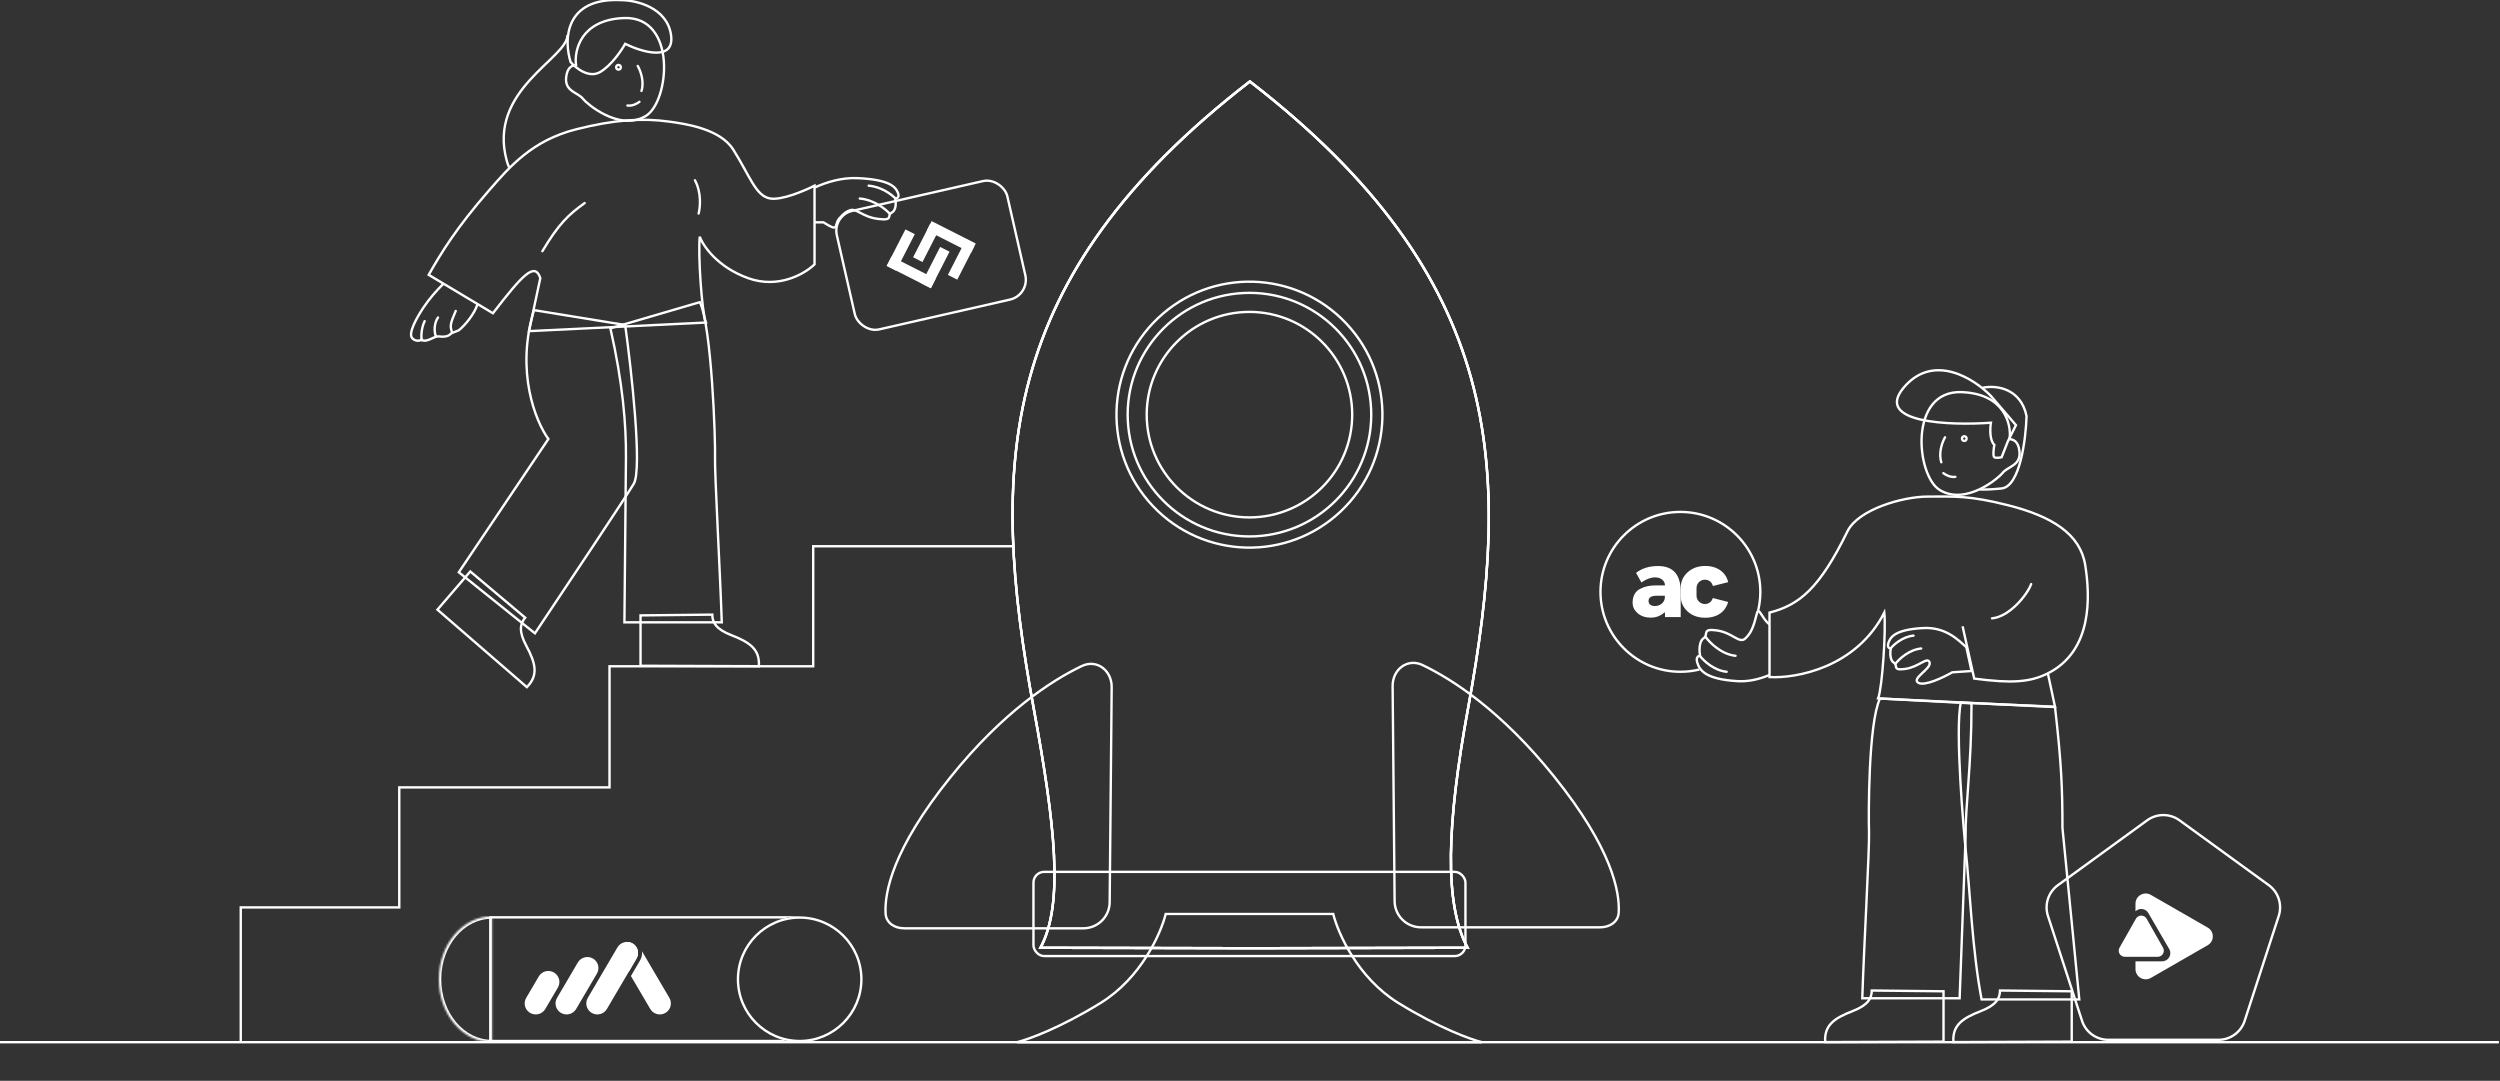 <svg width="1293" height="559" viewBox="0 0 1293 559" fill="none" xmlns="http://www.w3.org/2000/svg">
<rect x="0" y="0" width="1293" height="559" fill="#333333" stroke="none"/>
<g clip-path="url(#clip0)">
<path d="M560.315 480.12H467.584C462.715 480.12 458.305 477.363 458.03 472.502C457.427 461.824 461.437 439.401 491.539 401.999C518.922 367.976 544.072 351.867 559.478 344.486C567.267 340.754 575.038 346.745 574.958 355.381L573.924 466.638C573.854 474.104 567.782 480.12 560.315 480.12Z" stroke="white" stroke-width="1.237"/>
<path d="M734.908 479.605H827.639C832.508 479.605 836.918 476.848 837.193 471.987C837.796 461.309 833.786 438.886 803.684 401.484C776.301 367.46 751.151 351.351 735.745 343.97C727.956 340.239 720.185 346.229 720.265 354.866L721.299 466.122C721.369 473.588 727.441 479.605 734.908 479.605Z" stroke="white" stroke-width="1.237"/>
<path d="M538.137 490.187C550.408 467.398 545.637 426.188 534.608 366.232C511.659 241.485 514.77 143.906 646.434 42.129C778.099 143.906 782.248 241.485 759.299 366.232C748.27 426.188 746.756 467.398 759.027 490.187L646.984 490.42H646.807L538.137 490.187Z" stroke="white" stroke-width="1.237"/>
<path d="M538.137 490.187C550.408 467.398 545.637 426.188 534.608 366.232C511.659 241.485 514.77 143.906 646.434 42.129C778.099 143.906 782.248 241.485 759.299 366.232C748.27 426.188 746.756 467.398 759.027 490.187L646.984 490.42H646.807L538.137 490.187Z" stroke="white" stroke-width="1.237"/>
<path d="M569.302 518.686L568.977 518.16L568.977 518.16L569.302 518.686ZM602.905 472.704L602.905 472.085L602.42 472.085L602.304 472.555L602.905 472.704ZM525.973 539.024L525.828 538.423L525.973 539.643L525.973 539.024ZM646.215 539.025L646.215 539.643H646.215V539.025ZM766.477 539.025V539.643L766.622 538.423L766.477 539.025ZM723.147 518.686L723.472 518.16L723.472 518.16L723.147 518.686ZM689.545 472.704L690.145 472.555L690.029 472.085L689.545 472.085L689.545 472.704ZM646.234 472.704L646.234 473.322H646.234L646.234 472.704ZM569.627 519.212C590.797 506.13 601.025 482.872 603.505 472.852L602.304 472.555C599.872 482.383 589.781 505.304 568.977 518.16L569.627 519.212ZM526.118 539.626C531.894 538.232 548.599 532.208 569.627 519.212L568.977 518.16C548.032 531.103 531.448 537.066 525.828 538.423L526.118 539.626ZM646.215 538.406L525.973 538.406L525.973 539.643L646.215 539.643L646.215 538.406ZM646.215 539.643H766.477V538.406H646.215V539.643ZM766.622 538.423C761.001 537.066 744.418 531.104 723.472 518.16L722.822 519.212C743.851 532.208 760.555 538.232 766.332 539.626L766.622 538.423ZM723.472 518.16C702.669 505.304 692.578 482.383 690.145 472.555L688.944 472.853C691.424 482.872 701.652 506.13 722.822 519.212L723.472 518.16ZM689.545 472.085L646.234 472.085L646.234 473.322L689.545 473.322L689.545 472.085ZM602.905 473.322L646.234 473.322L646.234 472.085L602.905 472.085L602.905 473.322Z" fill="white"/>
<path d="M124.522 539.024V469.308H206.503V407.235H315.244V344.598H420.588V282.525H523.999" stroke="white" stroke-width="1.237"/>
<path d="M534.608 366.232L533.999 366.344L533.999 366.344L534.608 366.232ZM538.137 490.187L537.593 489.894L537.103 490.803L538.136 490.805L538.137 490.187ZM646.434 42.129L646.813 41.639L646.434 41.347L646.056 41.639L646.434 42.129ZM759.299 366.232L758.691 366.12L758.691 366.12L759.299 366.232ZM759.027 490.187L759.029 490.805L760.062 490.803L759.572 489.894L759.027 490.187ZM646.984 490.42V491.039L646.985 491.039L646.984 490.42ZM646.807 490.42L646.806 491.039H646.807V490.42ZM533.999 366.344C539.514 396.321 543.457 421.577 544.492 442.178C545.528 462.794 543.646 478.653 537.593 489.894L538.682 490.48C544.9 478.932 546.767 462.791 545.728 442.116C544.688 421.426 540.731 396.1 535.216 366.12L533.999 366.344ZM646.056 41.639C580.146 92.588 546.355 142.534 531.944 195.404C517.539 248.254 522.521 303.95 533.999 366.344L535.216 366.12C523.746 303.768 518.809 248.3 533.138 195.73C547.462 143.179 581.059 93.446 646.813 42.618L646.056 41.639ZM646.056 42.618C711.811 93.447 745.668 143.181 760.251 195.732C774.839 248.303 770.161 303.77 758.691 366.12L759.908 366.344C771.386 303.948 776.108 248.252 761.443 195.401C746.772 142.532 712.722 92.588 646.813 41.639L646.056 42.618ZM758.691 366.12C753.173 396.113 750.031 421.444 749.807 442.141C749.583 462.826 752.274 478.95 758.483 490.48L759.572 489.894C753.51 478.635 750.821 462.759 751.044 442.154C751.267 421.559 754.396 396.307 759.908 366.344L758.691 366.12ZM759.026 489.568L646.982 489.802L646.985 491.039L759.029 490.805L759.026 489.568ZM646.807 491.039H646.984V489.802H646.807V491.039ZM538.136 490.805L646.806 491.039L646.808 489.802L538.139 489.568L538.136 490.805Z" fill="white"/>
<circle cx="646.218" cy="214.459" r="68.777" transform="rotate(-133.427 646.218 214.459)" stroke="white" stroke-width="1.237"/>
<circle cx="646.218" cy="214.459" r="62.989" transform="rotate(-2.787 646.218 214.459)" stroke="white" stroke-width="1.237"/>
<circle cx="646.218" cy="214.459" r="53.144" stroke="white" stroke-width="1.237"/>
<rect x="534.507" y="450.919" width="223.422" height="43.571" rx="5.567" stroke="white" stroke-width="1.237"/>
<path d="M0 539.024H1292.44" stroke="white" stroke-width="1.237"/>
<rect x="430.474" y="111.411" width="90.456" height="62.862" rx="10.516" transform="rotate(-12.834 430.474 111.411)" stroke="white" stroke-width="1.237"/>
<path d="M293.483 18.05C293.832 30.136 251.84 46.368 262.144 83.317C262.474 84.503 262.88 85.607 263.355 86.634" stroke="white" stroke-width="1.237"/>
<path d="M421.396 96.958C427.594 94.153 435.514 91.759 443.493 92.126C460.499 92.908 463.236 96.817 464.409 99.749C465.347 102.095 463.888 102.682 463.041 102.682C463.432 104.571 463.627 108.663 461.281 109.914C458.349 111.478 462.454 114.215 454.244 113.237C446.034 112.26 442.852 107.477 439.567 108.752C437.887 109.404 436.741 109.959 434.094 112.985C431.131 116.372 434.463 120.487 425.9 114.997H421.396" stroke="white" stroke-width="1.237"/>
<path d="M460.108 110.501C458.023 108.155 452.016 103.307 444.666 102.682" stroke="white" stroke-width="1.237" stroke-linecap="round" stroke-linejoin="round"/>
<path d="M463.131 102.682C461.26 100.688 455.868 96.567 449.27 96.035" stroke="white" stroke-width="1.237" stroke-linecap="round" stroke-linejoin="round"/>
<path d="M229.447 146.66C225.742 150.26 222.03 154.52 218.953 159.144C215.26 164.692 211.111 172.374 213.123 174.808C214.732 176.756 217.495 176.338 217.901 175.594C220.35 177.626 224.371 173.884 226.687 173.968C227.878 174.011 231.352 174.81 233.46 172.371L237.23 170.871C240.119 168.644 245.361 162.581 246.976 157.285" stroke="white" stroke-width="1.237"/>
<path d="M225.459 173.992C224.343 171.3 224.594 166.948 226.54 164.213" stroke="white" stroke-width="1.237" stroke-linecap="round" stroke-linejoin="round"/>
<path d="M233.789 171.77C232.729 168.816 232.729 167.578 235.701 160.827" stroke="white" stroke-width="1.237" stroke-linecap="round" stroke-linejoin="round"/>
<path d="M218.126 175.977C217.83 174.371 217.715 170.145 219.616 166.089" stroke="white" stroke-width="1.237" stroke-linecap="round" stroke-linejoin="round"/>
<path d="M331.28 344.333L392.487 344.556C393.034 335.978 388.065 332.307 378.324 328.536C370.531 325.52 368.447 322.11 368.379 317.884L331.28 318.282L331.28 344.333Z" stroke="white" stroke-width="1.237"/>
<path d="M322.641 9.329C300.489 10.222 296.92 25.904 297.905 33.634C296.384 33.828 293.389 34.239 292.8 40.103C292.058 47.495 299.135 47.776 301.663 51.273C303.015 53.142 320.069 68.212 333.926 60.032C346.351 52.697 350.332 8.214 322.641 9.329Z" stroke="white" stroke-width="1.237"/>
<path d="M226.245 315.314L272.503 355.394C278.511 349.248 277.138 343.225 272.212 334.014C268.271 326.646 268.914 322.701 271.618 319.453L243.232 295.563L226.245 315.314Z" stroke="white" stroke-width="1.237"/>
<path d="M327.801 250.182C332.251 242.744 326.574 191.354 323.338 168.094L276.177 160.409C266.497 192.252 277.102 218.11 283.615 227.059L237.295 295.978L276.659 327.558C291.852 304.865 323.35 257.62 327.801 250.182Z" stroke="white" stroke-width="1.237"/>
<path d="M369.812 236.183C370.084 228.048 368.089 169.099 361.981 156.276L315.698 169.81C322.133 198.07 323.896 219.893 323.74 236.808L322.952 321.883L373.302 321.883C372.471 295.983 369.539 244.318 369.812 236.183Z" stroke="white" stroke-width="1.237"/>
<path d="M379.223 77.349C372.406 66.574 354.428 64.04 345.991 62.887C332.222 61.007 318.087 61.814 298.097 66.847C275.151 72.624 263.593 86.251 252.853 98.572C236.026 117.876 228.306 130.566 221.721 142.139L254.934 162.012C270.253 142.139 276.659 135.221 279.446 143.867L273.602 171.263L365.099 166.815C362.9 161.098 360.99 131.315 361.907 122.427C363.648 127.192 371.087 138.15 386.92 143.867C402.752 149.584 416.422 141.485 421.278 136.721V96.04C416.055 98.697 404.126 103.736 398.189 102.637C390.768 101.263 387.744 90.818 379.223 77.349Z" stroke="white" stroke-width="1.237"/>
<path d="M361.318 110.433C362.142 107.405 362.917 99.724 359.422 93.228" stroke="white" stroke-width="1.237" stroke-linecap="round" stroke-linejoin="round"/>
<path d="M280.517 129.91C288.907 115.846 294.116 110.905 302.396 105.029" stroke="white" stroke-width="1.237" stroke-linecap="round" stroke-linejoin="round"/>
<path d="M329.832 34.125C331.143 36.328 333.366 41.994 331.766 47.035" stroke="white" stroke-width="1.237" stroke-linecap="round" stroke-linejoin="round"/>
<path d="M330.702 52.655C329.718 53.464 327.1 54.98 324.505 54.57" stroke="white" stroke-width="1.237" stroke-linecap="round" stroke-linejoin="round"/>
<circle r="1.205" transform="matrix(-1 0 0 1 319.887 34.787)" stroke="white" stroke-width="1.237"/>
<path d="M347.031 17.914C344.851 3.744 328.954 0.11 321.279 0.065C291.847 -1.352 291.575 20.821 295.117 32.085C297.797 35.219 304.601 40.642 310.378 37.263C316.155 33.883 321.415 26.135 323.322 22.683C332.134 26.998 349.211 32.085 347.031 17.914Z" stroke="white" stroke-width="1.237"/>
<path d="M878.931 346.267C875.781 347.035 872.489 347.443 869.103 347.443C846.273 347.443 827.766 328.936 827.766 306.106C827.766 283.276 846.273 264.769 869.103 264.769C891.932 264.769 910.439 283.276 910.439 306.106C910.439 309.399 910.054 312.602 909.327 315.672" stroke="white" stroke-width="1.237"/>
<path d="M846.178 296.286C849.192 293.919 852.994 292.751 857.537 292.751C865.349 292.751 869.255 297.173 869.255 306.016L869.255 319.131L861.13 319.131L861.13 316.813L860.761 316.813C858.841 318.55 856.328 319.492 853.735 319.446C851.04 319.446 848.821 318.701 847.023 317.183C845.278 315.656 844.383 313.867 844.383 311.719C844.383 308.191 845.861 305.717 848.344 304.515C850.838 303.251 853.259 302.776 856.218 302.776L861.13 302.776C861.13 300.511 859.175 298.618 856.058 298.618C853.787 298.618 851.409 299.512 848.925 301.249L846.178 296.286ZM861.077 308.76L861.077 308.129L856.692 308.129C853.999 308.129 852.625 309.024 852.625 310.862C852.625 312.387 853.787 313.44 855.899 313.44C858.699 313.445 861.077 311.55 861.077 308.76Z" fill="white"/>
<path d="M893.823 311.337C892.501 316.129 888.432 319.497 881.935 319.497C878.195 319.497 875.173 318.392 872.794 316.233C870.418 314.022 869.257 311.337 869.257 308.232L869.257 304.074C869.233 302.547 869.542 301.032 870.162 299.635C870.782 298.237 871.698 296.99 872.847 295.979C875.225 293.82 878.29 292.715 881.935 292.715C888.539 292.715 892.713 296.294 893.823 301.083L885.896 303.085C885.702 302.147 885.183 301.307 884.43 300.71C883.678 300.114 882.739 299.799 881.778 299.821C881.212 299.818 880.651 299.925 880.127 300.137C879.603 300.349 879.127 300.662 878.724 301.058C878.322 301.454 878.002 301.925 877.782 302.444C877.562 302.963 877.448 303.521 877.444 304.084L877.444 308.19C877.444 310.505 879.451 312.4 881.778 312.4C882.707 312.413 883.613 312.113 884.351 311.55C885.089 310.987 885.615 310.193 885.844 309.295L893.823 311.337Z" fill="white"/>
<path d="M1127.25 424.271L1173.4 457.801C1178.38 461.424 1180.47 467.846 1178.57 473.709L1160.94 527.962C1159.03 533.824 1153.57 537.793 1147.41 537.793H1090.36C1084.2 537.793 1078.73 533.824 1076.83 527.962L1059.2 473.709C1057.3 467.846 1059.38 461.424 1064.37 457.801L1110.52 424.271C1115.51 420.648 1122.26 420.648 1127.25 424.271Z" stroke="white" stroke-width="1.237"/>
<path d="M1025.38 200.565C1032.98 198.96 1045.25 201.193 1048.13 215.203C1047.78 227.289 1044.7 251.695 1035.17 252.636C1030.54 253.094 1026.8 253.295 1023.87 253.149" stroke="white" stroke-width="1.237"/>
<path d="M914.999 322.867C910.949 319.358 909.623 313.412 908.655 317.323C906.901 324.412 905.637 327.43 902.698 330.2C899.575 333.144 896.248 327.286 888.038 326.071C879.828 324.857 883.933 328.257 881.001 330.2C878.655 331.754 878.85 336.838 879.241 339.186C878.394 339.186 876.935 339.914 877.873 342.828C879.046 346.471 881.782 351.328 898.789 352.3C904.416 352.621 910.014 351.236 914.999 349.17" stroke="white" stroke-width="1.237"/>
<path d="M882.174 329.471C884.259 332.386 890.266 338.408 897.616 339.186" stroke="white" stroke-width="1.237" stroke-linecap="round" stroke-linejoin="round"/>
<path d="M879.151 339.185C881.022 341.663 886.414 346.782 893.012 347.443" stroke="white" stroke-width="1.237" stroke-linecap="round" stroke-linejoin="round"/>
<path d="M1014.64 202.809C1036.79 203.701 1040.36 219.384 1039.37 227.113C1040.89 227.307 1043.89 227.718 1044.48 233.582C1045.22 240.974 1038.14 241.255 1035.61 244.752C1034.26 246.621 1017.21 261.691 1003.35 253.511C990.927 246.176 986.945 201.693 1014.64 202.809Z" stroke="white" stroke-width="1.237"/>
<path d="M1005.98 226.172C1004.67 228.376 1002.45 234.042 1004.05 239.083" stroke="white" stroke-width="1.237" stroke-linecap="round" stroke-linejoin="round"/>
<path d="M1005.11 244.703C1006.1 245.512 1008.71 247.027 1011.31 246.618" stroke="white" stroke-width="1.237" stroke-linecap="round" stroke-linejoin="round"/>
<path d="M1005.19 538.746L943.982 538.968C943.435 530.391 948.404 526.719 958.145 522.949C965.938 519.932 968.022 516.522 968.091 512.296L1005.19 512.694L1005.19 538.746Z" stroke="white" stroke-width="1.237"/>
<path d="M1071.5 538.746L1010.3 538.968C1009.75 530.391 1014.72 526.719 1024.46 522.949C1032.25 519.932 1034.34 516.522 1034.41 512.296L1071.5 512.695L1071.5 538.746Z" stroke="white" stroke-width="1.237"/>
<path d="M984.551 200.523C999.843 182.314 1021.02 195.787 1029.7 204.799L1042.65 219.89L1038.5 228.189L1035.23 236.489C1034.31 236.699 1032.26 236.992 1031.46 236.489C1030.65 235.986 1031.12 232.004 1031.46 230.076C1028.94 227.661 1029.24 221.441 1029.7 218.632C1008.28 220.183 969.26 218.733 984.551 200.523Z" stroke="white" stroke-width="1.237"/>
<path d="M966.658 430.596C966.385 422.461 966.231 374.079 972.339 361.256L1019.67 363.768C1019.67 396.632 1016.44 416.249 1016.59 433.165L1013.52 516.295L963.168 516.295C963.998 490.395 966.93 438.731 966.658 430.596Z" stroke="white" stroke-width="1.237"/>
<path d="M1016.64 439.335C1015.78 431.382 1011 377.229 1014.15 363.379L1062.83 365.538C1066.15 394.468 1066.7 407.653 1066.7 428.19L1075.41 516.908L1024.88 516.908C1020 491.456 1018.82 459.533 1016.64 439.335Z" stroke="white" stroke-width="1.237"/>
<path d="M1015.06 323.929L1021.06 350.961C1039.96 353.461 1049.78 352.992 1059.15 348.264M1059.15 348.264C1082.33 336.569 1081.03 308.482 1078.49 292.334C1075.95 276.188 1061.32 267.036 1038.37 261.259C1018.38 256.227 1010.99 256.828 997.093 256.828C984.155 256.828 961.07 263.424 955.489 274.839C941.052 304.37 930.64 312.894 915.191 316.84L915.191 350.184C928.909 350.955 959.988 345.366 974.563 316.84C975.479 325.727 973.569 355.51 971.37 361.228L1062.87 365.675L1059.15 348.264Z" stroke="white" stroke-width="1.237"/>
<path d="M994.63 324.831C1006.29 324.204 1012.7 330.931 1017 334.715L1019.68 347.043L1009.7 347.726C1005.29 350.27 995.635 354.927 992.286 353.205C988.099 351.053 998.984 345.965 997.98 342.638C996.975 339.311 992.453 344.986 985.42 345.965C978.386 346.943 981.903 344.204 979.391 342.638C977.382 341.386 977.549 337.289 977.884 335.398C977.158 335.398 975.908 334.811 976.712 332.462C977.716 329.527 980.061 325.613 994.63 324.831Z" stroke="white" stroke-width="1.237"/>
<path d="M980.396 343.225C982.182 340.877 987.329 336.024 993.626 335.398" stroke="white" stroke-width="1.237" stroke-linecap="round" stroke-linejoin="round"/>
<path d="M1050.52 302.092C1048.53 307.581 1039.36 319.002 1030.28 319.803" stroke="white" stroke-width="1.237" stroke-linecap="round" stroke-linejoin="round"/>
<path d="M977.807 335.397C979.41 333.401 984.029 329.276 989.681 328.744" stroke="white" stroke-width="1.237" stroke-linecap="round" stroke-linejoin="round"/>
<circle cx="1015.93" cy="226.834" r="1.205" stroke="white" stroke-width="1.237"/>
<circle cx="413.589" cy="506.487" r="31.919" stroke="white" stroke-width="1.237"/>
<path fill-rule="evenodd" clip-rule="evenodd" d="M405.128 475.06H254.328V537.787H404.671C407.505 538.593 410.496 539.025 413.589 539.025H412.352H254.328H253.091V537.787V475.06V473.823H254.328H412.352H413.589L413.589 473.949C410.662 473.949 407.826 474.336 405.128 475.06Z" fill="white"/>
<mask id="path-57-inside-1" fill="white">
<path fill-rule="evenodd" clip-rule="evenodd" d="M254.309 473.949C239.216 473.949 226.981 488.517 226.981 506.487C226.981 524.457 239.216 539.024 254.309 539.025V473.949Z"/>
</mask>
<path d="M254.309 473.949H255.546V472.712L254.309 472.712L254.309 473.949ZM254.309 539.025L254.309 540.262L255.546 540.262V539.025H254.309ZM228.218 506.487C228.218 488.989 240.093 475.187 254.309 475.186L254.309 472.712C238.339 472.712 225.744 488.045 225.744 506.487H228.218ZM254.309 537.787C240.093 537.787 228.218 523.985 228.218 506.487H225.744C225.744 524.929 238.339 540.262 254.309 540.262L254.309 537.787ZM255.546 539.025V473.949H253.071V539.025H255.546Z" fill="white" mask="url(#path-57-inside-1)"/>
<path d="M473.13 121.107L468.278 118.648L458.611 137.554L463.464 140.013L473.13 121.107Z" fill="white"/>
<path d="M461.067 132.665L458.593 137.505L481.432 149.077L483.907 144.237L461.067 132.665Z" fill="white"/>
<path d="M491.093 130.187L486.24 127.728L476.581 146.62L481.434 149.078L491.093 130.187Z" fill="white"/>
<path d="M490.245 142.179L495.098 144.638L503.911 127.402L499.058 124.943L490.245 142.179Z" fill="white"/>
<path d="M502.184 130.779L504.659 125.939L481.82 114.366L479.345 119.206L502.184 130.779Z" fill="white"/>
<path d="M472.257 133.066L477.11 135.524L485.923 118.288L481.07 115.829L472.257 133.066Z" fill="white"/>
<path d="M1141.82 488.874C1145.35 486.844 1145.35 481.77 1141.82 479.74L1112.41 462.825C1108.88 460.795 1104.47 463.332 1104.47 467.391V471.341C1106.36 469.459 1109.69 469.755 1111.12 472.229L1121.93 490.86C1123.56 493.672 1121.52 497.19 1118.26 497.19H1104.47V501.223C1104.47 505.282 1108.88 507.819 1112.41 505.79L1141.82 488.874Z" fill="white"/>
<path d="M1104.7 475.154C1105.91 473.008 1109.02 473.008 1110.23 475.154L1118.72 490.144C1119.91 492.253 1118.38 494.862 1115.95 494.862H1098.98C1096.55 494.862 1095.02 492.253 1096.21 490.144L1104.7 475.154Z" fill="white"/>
<path d="M278.662 505.002C280.259 502.285 283.764 501.372 286.491 502.962C289.219 504.553 290.135 508.045 288.538 510.762L282.024 521.848C280.427 524.565 276.922 525.478 274.194 523.887C271.467 522.297 270.551 518.805 272.148 516.088L278.662 505.002Z" fill="white"/>
<path d="M298.855 497.792C300.451 495.075 303.956 494.162 306.684 495.753C309.411 497.344 310.327 500.836 308.731 503.553L297.979 521.848C296.382 524.565 292.877 525.478 290.15 523.888C287.423 522.297 286.506 518.805 288.103 516.088L298.855 497.792Z" fill="white"/>
<path d="M319.351 489.981C320.948 487.264 324.453 486.351 327.18 487.942C329.907 489.532 330.824 493.024 329.227 495.742L313.885 521.848C312.288 524.565 308.783 525.478 306.056 523.888C303.329 522.297 302.412 518.805 304.009 516.088L319.351 489.981Z" fill="white"/>
<path d="M326.3 504.796L331.01 496.781C331.897 495.272 332.214 493.587 332.026 491.974L346.197 516.088C347.794 518.805 346.877 522.297 344.15 523.888C341.423 525.478 337.918 524.565 336.321 521.848L326.3 504.796Z" fill="white"/>
<path d="M325.103 502.759L329.227 495.742C330.824 493.024 329.907 489.532 327.18 487.942C326.52 487.557 325.815 487.319 325.103 487.217C324.39 487.319 323.685 487.557 323.026 487.942C320.299 489.532 319.382 493.024 320.979 495.742L325.103 502.759Z" fill="white"/>
</g>
<defs>
<clipPath id="clip0">
<rect width="1292.44" height="558.49" fill="white"/>
</clipPath>
</defs>
</svg>
